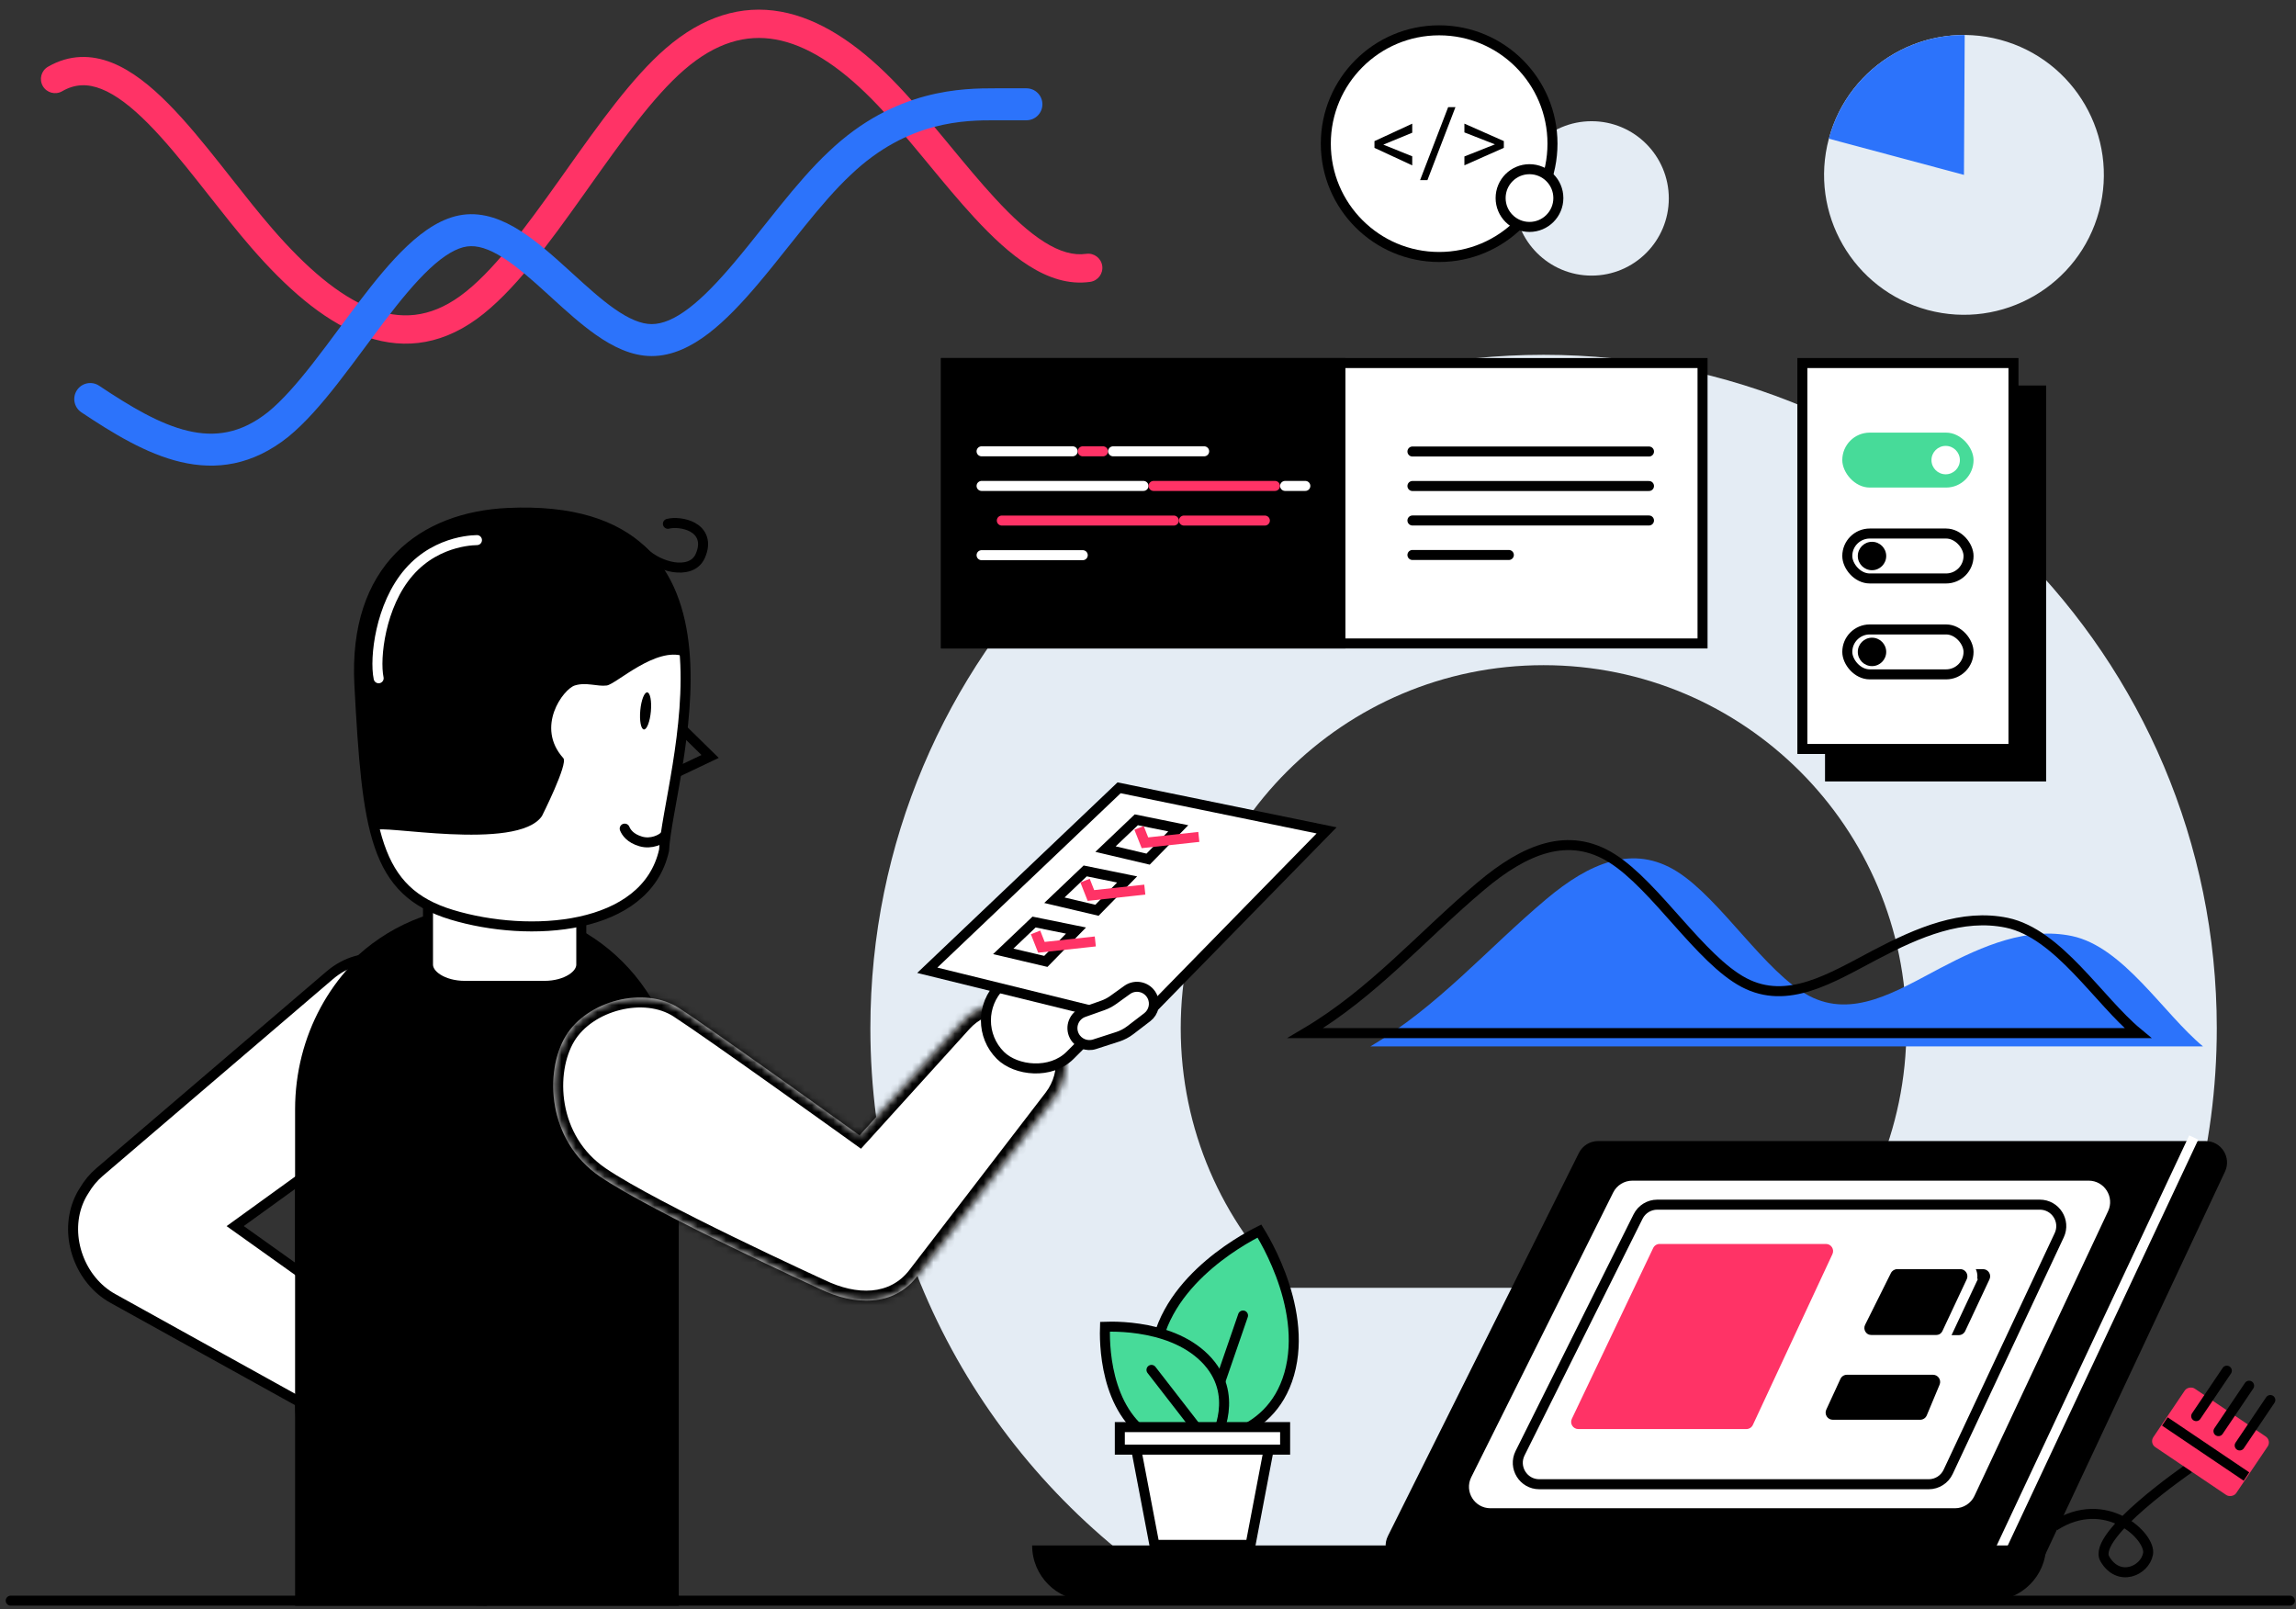 <svg width="321" height="225" viewBox="0 0 321 225" fill="none" xmlns="http://www.w3.org/2000/svg">
<rect x="0" y="0" width="321" height="225" fill="#333333" stroke="none"/>
<path fill-rule="evenodd" clip-rule="evenodd" d="M215.805 92.999C187.801 92.999 165.076 115.711 165.076 143.757C165.076 157.95 170.879 170.804 180.337 180.053H251.274C260.731 170.804 266.534 157.95 266.534 143.757C266.534 115.711 243.809 92.999 215.805 92.999ZM265.953 223.444H165.657C139.236 206.771 121.685 177.314 121.685 143.757C121.685 91.76 163.824 49.607 215.805 49.607C267.786 49.607 309.925 91.76 309.925 143.757C309.925 177.314 292.374 206.771 265.953 223.444Z" fill="#E4ECF4"/>
<path d="M41.256 153.429C41.256 138.618 53.264 126.61 68.075 126.61C82.887 126.61 94.894 138.618 94.894 153.429V224.5H41.256V153.429Z" fill="black"/>
<rect x="132.257" y="50.758" width="105.773" height="39.205" fill="white" stroke="black" stroke-width="1.4"/>
<rect x="131.557" y="50.058" width="56.545" height="40.605" fill="black"/>
<path d="M197.471 63.127H230.542" stroke="black" stroke-width="1.4" stroke-linecap="round"/>
<path d="M197.47 67.949H230.541" stroke="black" stroke-width="1.4" stroke-linecap="round"/>
<path d="M197.47 72.77H230.541" stroke="black" stroke-width="1.4" stroke-linecap="round"/>
<path d="M197.47 77.592H210.948" stroke="black" stroke-width="1.4" stroke-linecap="round"/>
<path d="M137.232 63.099H149.962" stroke="white" stroke-width="1.4" stroke-linecap="round"/>
<path d="M151.377 63.099H154.207" stroke="#FF3366" stroke-width="1.4" stroke-linecap="round"/>
<path d="M155.622 63.099H168.352" stroke="white" stroke-width="1.4" stroke-linecap="round"/>
<path d="M137.233 67.939H159.864" stroke="white" stroke-width="1.4" stroke-linecap="round"/>
<path d="M161.279 67.939H178.253" stroke="#FF3366" stroke-width="1.4" stroke-linecap="round"/>
<path d="M179.667 67.939H182.497" stroke="white" stroke-width="1.4" stroke-linecap="round"/>
<path d="M165.522 72.78H176.838" stroke="#FF3366" stroke-width="1.4" stroke-linecap="round"/>
<path d="M140.063 72.78H164.109" stroke="#FF3366" stroke-width="1.4" stroke-linecap="round"/>
<path d="M137.233 77.621H151.378" stroke="white" stroke-width="1.4" stroke-linecap="round"/>
<mask id="path-18-inside-1_222:2" fill="white">
<path d="M94.923 140.937C90.061 137.796 82.069 139.906 79.085 144.855C76.101 149.804 76.477 159.439 83.866 164.486C91.255 169.533 114.692 180.231 114.692 180.231C119.458 182.536 124.922 182.749 128.249 178.416L147.303 153.605C150.029 150.056 149.468 144.987 146.032 142.12C142.596 139.252 137.509 139.606 134.504 142.923L120.174 158.739C120.174 158.739 99.785 144.078 94.923 140.937Z"/>
</mask>
<path d="M94.923 140.937C90.061 137.796 82.069 139.906 79.085 144.855C76.101 149.804 76.477 159.439 83.866 164.486C91.255 169.533 114.692 180.231 114.692 180.231C119.458 182.536 124.922 182.749 128.249 178.416L147.303 153.605C150.029 150.056 149.468 144.987 146.032 142.12C142.596 139.252 137.509 139.606 134.504 142.923L120.174 158.739C120.174 158.739 99.785 144.078 94.923 140.937Z" fill="white"/>
<path d="M79.085 144.855L77.886 144.132L79.085 144.855ZM94.923 140.937L95.683 139.761L95.683 139.761L94.923 140.937ZM120.174 158.739L119.357 159.875L120.372 160.605L121.212 159.679L120.174 158.739ZM147.303 153.605L146.192 152.753L147.303 153.605ZM128.249 178.416L129.36 179.269L128.249 178.416ZM134.504 142.923L133.466 141.983L134.504 142.923ZM146.032 142.12L145.135 143.194L145.135 143.194L146.032 142.12ZM114.692 180.231L115.302 178.97L115.288 178.964L115.273 178.957L114.692 180.231ZM83.866 164.486L84.656 163.33L83.866 164.486ZM80.284 145.578C81.544 143.488 83.936 141.904 86.643 141.22C89.351 140.534 92.141 140.806 94.164 142.113L95.683 139.761C92.844 137.927 89.206 137.683 85.957 138.505C82.706 139.327 79.61 141.273 77.886 144.132L80.284 145.578ZM94.164 142.113C96.561 143.662 102.843 148.09 108.56 152.156C111.411 154.184 114.111 156.114 116.097 157.537C117.09 158.248 117.906 158.833 118.472 159.24C118.756 159.443 118.977 159.602 119.127 159.71C119.202 159.764 119.26 159.805 119.298 159.833C119.318 159.847 119.332 159.858 119.342 159.865C119.347 159.868 119.351 159.871 119.353 159.873C119.354 159.873 119.355 159.874 119.356 159.875C119.356 159.875 119.356 159.875 119.357 159.875C119.357 159.875 119.357 159.875 120.174 158.739C120.991 157.602 120.991 157.602 120.991 157.602C120.991 157.602 120.991 157.601 120.991 157.601C120.99 157.601 120.989 157.6 120.988 157.599C120.985 157.597 120.982 157.595 120.977 157.591C120.967 157.584 120.952 157.574 120.933 157.56C120.894 157.532 120.836 157.49 120.761 157.436C120.61 157.328 120.389 157.169 120.105 156.965C119.538 156.558 118.722 155.973 117.728 155.261C115.739 153.836 113.038 151.905 110.183 149.875C104.491 145.826 98.147 141.353 95.683 139.761L94.164 142.113ZM146.192 152.753L127.139 177.563L129.36 179.269L148.413 154.458L146.192 152.753ZM121.212 159.679L135.541 143.863L133.466 141.983L119.137 157.799L121.212 159.679ZM145.135 143.194C147.994 145.581 148.461 149.799 146.192 152.753L148.413 154.458C151.596 150.313 150.941 144.394 146.929 141.045L145.135 143.194ZM146.929 141.045C142.916 137.696 136.976 138.11 133.466 141.983L135.541 143.863C138.042 141.103 142.275 140.808 145.135 143.194L146.929 141.045ZM127.139 177.563C124.413 181.113 119.821 181.156 115.302 178.97L114.082 181.491C119.096 183.916 125.431 184.385 129.36 179.269L127.139 177.563ZM114.692 180.231C115.273 178.957 115.273 178.957 115.273 178.957C115.273 178.957 115.273 178.957 115.272 178.957C115.272 178.956 115.271 178.956 115.269 178.955C115.267 178.954 115.262 178.952 115.257 178.95C115.246 178.944 115.229 178.937 115.207 178.927C115.163 178.907 115.097 178.876 115.011 178.837C114.838 178.758 114.584 178.641 114.257 178.49C113.604 178.188 112.662 177.752 111.508 177.212C109.2 176.133 106.046 174.641 102.663 172.992C95.857 169.676 88.249 165.785 84.656 163.33L83.076 165.642C86.872 168.235 94.677 172.216 101.437 175.51C104.837 177.166 108.004 178.665 110.321 179.748C111.48 180.29 112.427 180.729 113.084 181.032C113.413 181.184 113.669 181.302 113.843 181.382C113.93 181.422 113.997 181.452 114.042 181.473C114.065 181.483 114.082 181.491 114.093 181.496C114.099 181.499 114.103 181.501 114.106 181.502C114.108 181.503 114.109 181.503 114.109 181.504C114.11 181.504 114.11 181.504 114.11 181.504C114.111 181.504 114.111 181.504 114.692 180.231ZM84.656 163.33C81.316 161.049 79.553 157.733 78.964 154.391C78.37 151.015 78.992 147.721 80.284 145.578L77.886 144.132C76.195 146.938 75.513 150.936 76.207 154.877C76.907 158.851 79.027 162.876 83.076 165.642L84.656 163.33Z" fill="black" mask="url(#path-18-inside-1_222:2)"/>
<path d="M33.676 171.988L32.882 171.422L33.672 170.851L56.105 154.636C60.846 151.21 62.515 144.127 59.843 138.954C57.078 133.601 50.751 132.377 46.071 136.379L13.899 163.886C13.056 164.606 12.348 165.468 11.787 166.421L11.778 166.436L11.768 166.45C11.433 166.959 11.141 167.522 10.901 168.136C9.009 172.979 11.192 178.995 15.769 181.532L48.544 199.699C52.214 201.733 56.361 200.016 57.551 195.947C58.526 192.615 57.175 188.743 54.316 186.705L33.676 171.988Z" fill="white" stroke="black" stroke-width="1.4" stroke-linecap="round"/>
<path d="M41.256 155.113V195.929C41.256 211.708 53.264 224.499 68.075 224.499L54.24 173.253L62.115 141.962L54.24 130.633C46.459 135.634 41.256 144.726 41.256 155.113Z" fill="black"/>
<path d="M59.838 120.449C59.838 119.762 60.283 119.035 61.223 118.445C62.153 117.861 63.481 117.476 64.985 117.476H76.123C77.627 117.476 78.955 117.861 79.885 118.445C80.825 119.035 81.27 119.762 81.27 120.449L81.27 134.863C81.27 135.55 80.824 136.277 79.885 136.867C78.955 137.451 77.626 137.835 76.122 137.835H64.985C63.481 137.835 62.152 137.451 61.222 136.867C60.283 136.277 59.837 135.55 59.837 134.863L59.838 120.449Z" fill="white" stroke="black" stroke-width="1.4" stroke-linecap="round"/>
<path d="M91.296 109.556L99.28 105.761L90.547 97.199" stroke="black" stroke-width="1.4" stroke-linecap="round"/>
<path d="M50.246 95.77C49.372 79.411 59.113 72.273 70.99 71.717C107.209 70.019 93.33 108.837 92.841 118.883C90.323 130.154 73.957 131.167 63.151 127.891C52.345 124.615 51.339 116.218 50.246 95.77Z" fill="white" stroke="black" stroke-width="1.4" stroke-linecap="round"/>
<path d="M95.6 91.758C91.68 90.371 86.127 95.669 84.824 95.841C83.521 96.013 81.938 95.331 80.349 95.841C78.76 96.351 74.821 101.624 78.76 106C79.457 106.775 75.767 114.098 75.767 114.098C72.319 119.114 52.627 115.149 52.646 116.105C52.648 116.119 52.65 116.126 52.65 116.126C52.647 116.119 52.646 116.112 52.646 116.105C52.547 115.492 50.339 101.778 50.148 98.493C49.019 85.286 55.416 74.065 65.024 72.697C74.632 71.329 81.477 71.239 89.135 76.209C94.005 78.838 96.241 89.906 95.6 91.758Z" fill="black"/>
<path d="M66.683 75.513C66.514 75.516 66.275 75.525 65.977 75.551C65.382 75.602 64.551 75.719 63.594 75.982C61.68 76.508 59.243 77.625 57.189 79.981C55.145 82.324 53.949 85.361 53.328 88.109C52.71 90.844 52.638 93.401 52.937 94.829" stroke="white" stroke-width="1.4" stroke-linecap="round"/>
<path d="M92.943 116.86C92.474 117.365 91.061 118.072 89.583 117.642C88.104 117.212 87.547 116.366 87.339 115.851" stroke="black" stroke-width="1.4" stroke-linecap="round"/>
<path d="M90.998 99.462C90.868 100.894 90.431 102.025 90.022 101.987C89.612 101.95 89.386 100.759 89.517 99.327C89.647 97.895 90.084 96.764 90.493 96.802C90.902 96.839 91.128 98.03 90.998 99.462Z" fill="black"/>
<path d="M87.763 75.565C87.886 75.651 88.019 75.74 88.159 75.834C88.698 76.197 89.349 76.634 90.032 77.245C91.074 78.269 92.673 79.057 94.164 79.289C95.634 79.518 97.241 79.221 97.9 77.735C98.326 76.776 98.399 75.94 98.165 75.235C97.932 74.531 97.42 74.043 96.844 73.721C96.272 73.401 95.61 73.23 95.005 73.16C94.404 73.092 93.816 73.119 93.38 73.233" stroke="black" stroke-width="1.4" stroke-linecap="round"/>
<path d="M269.518 43.342C259.086 40.547 252.895 29.823 255.69 19.39C258.485 8.957 269.208 2.766 279.64 5.561C290.072 8.357 296.263 19.081 293.468 29.513C290.673 39.946 279.95 46.138 269.518 43.342Z" fill="#E4ECF4"/>
<path d="M255.689 19.39C256.808 15.214 259.278 11.527 262.715 8.904C266.151 6.282 270.359 4.872 274.682 4.895L274.578 24.451L255.689 19.39Z" fill="#2C73FB"/>
<path d="M180.246 192.092C178.88 196.881 175.713 199.218 172.865 200.375C171.435 200.957 170.086 201.238 169.095 201.373C168.6 201.441 168.197 201.472 167.921 201.486C167.833 201.49 167.759 201.493 167.698 201.495C167.647 201.461 167.585 201.419 167.513 201.37C167.286 201.212 166.96 200.973 166.575 200.654C165.804 200.016 164.807 199.066 163.899 197.817C162.091 195.332 160.634 191.675 162 186.886C163.38 182.051 166.995 178.298 170.337 175.729C172.001 174.45 173.577 173.48 174.737 172.83C175.294 172.518 175.753 172.281 176.079 172.119C176.27 172.429 176.535 172.873 176.844 173.431C177.486 174.596 178.313 176.251 179.052 178.215C180.535 182.161 181.625 187.257 180.246 192.092Z" fill="#47DB99" stroke="black" stroke-width="1.4"/>
<path d="M173.785 183.923L168.412 199.509" stroke="black" stroke-width="1.4" stroke-linecap="round"/>
<path d="M168.443 189.89C170.972 192.42 171.333 195.216 171.065 197.408C170.93 198.512 170.635 199.46 170.373 200.132C170.243 200.467 170.121 200.731 170.034 200.909C170.018 200.942 170.003 200.972 169.989 200.998C169.962 201.012 169.933 201.027 169.9 201.043C169.722 201.13 169.458 201.252 169.123 201.383C168.45 201.645 167.503 201.94 166.399 202.074C164.207 202.342 161.411 201.982 158.881 199.452C156.319 196.89 155.212 193.286 154.759 190.249C154.535 188.74 154.475 187.395 154.472 186.428C154.471 186.057 154.478 185.742 154.487 185.496C154.733 185.487 155.047 185.48 155.419 185.481C156.386 185.484 157.731 185.544 159.24 185.769C162.277 186.221 165.881 187.328 168.443 189.89Z" fill="#47DB99" stroke="black" stroke-width="1.4"/>
<path d="M160.987 191.527L166.953 199.224" stroke="black" stroke-width="1.4" stroke-linecap="round"/>
<path d="M177.483 202.077L174.832 215.996L161.401 215.996L158.749 202.077L177.483 202.077Z" fill="white" stroke="black" stroke-width="1.4"/>
<rect x="179.671" y="202.677" width="23.111" height="3.153" transform="rotate(180 179.671 202.677)" fill="white" stroke="black" stroke-width="1.4"/>
<path d="M1.5 223.788H320.149" stroke="black" stroke-width="1.4" stroke-linecap="round"/>
<path fill-rule="evenodd" clip-rule="evenodd" d="M108.459 5.522C112.699 6.287 117.163 9.093 121.848 13.826C124.185 16.187 126.541 18.989 128.952 21.903C129.218 22.225 129.486 22.549 129.754 22.873C131.888 25.457 134.065 28.093 136.245 30.453C138.693 33.102 141.239 35.509 143.864 37.166C146.496 38.828 149.383 39.845 152.425 39.406C153.507 39.25 154.257 38.246 154.101 37.165C153.945 36.083 152.942 35.333 151.86 35.489C150.088 35.745 148.159 35.198 145.977 33.82C143.788 32.438 141.519 30.329 139.152 27.767C137.052 25.494 134.949 22.948 132.803 20.351C132.537 20.028 132.269 19.704 132.001 19.38C129.597 16.475 127.138 13.544 124.66 11.042C119.716 6.047 114.55 2.6 109.161 1.627C103.652 0.634 98.25 2.284 93.07 6.769C88.349 10.857 83.686 17.431 79.212 23.737C78.91 24.163 78.609 24.587 78.308 25.01C73.432 31.872 68.812 38.159 64.319 41.401C60.069 44.468 55.969 44.747 51.762 43.077C47.394 41.344 42.833 37.465 38.084 31.983C36.191 29.798 34.302 27.399 32.379 24.957C31.894 24.341 31.407 23.723 30.917 23.104C28.509 20.064 26.042 17.033 23.55 14.516C21.077 12.017 18.439 9.877 15.652 8.771C12.76 7.623 9.71 7.599 6.71 9.33C5.764 9.877 5.44 11.087 5.986 12.033C6.532 12.98 7.742 13.304 8.689 12.758C10.504 11.71 12.269 11.686 14.192 12.449C16.22 13.254 18.396 14.935 20.738 17.3C23.06 19.646 25.408 22.522 27.815 25.561C28.288 26.159 28.764 26.763 29.242 27.37C31.17 29.819 33.133 32.312 35.093 34.574C39.973 40.209 45.042 44.668 50.303 46.756C55.726 48.908 61.255 48.492 66.635 44.611C71.771 40.904 76.781 33.991 81.534 27.303C81.796 26.934 82.058 26.565 82.319 26.197C86.916 19.721 91.318 13.521 95.661 9.761C100.111 5.908 104.338 4.779 108.459 5.522Z" fill="#FF3366"/>
<path fill-rule="evenodd" clip-rule="evenodd" d="M139.185 16.817C135.009 16.817 126.933 16.818 118.947 24.44L118.938 24.448L118.929 24.457C116.843 26.405 114.729 28.877 112.549 31.569C111.817 32.474 111.072 33.41 110.321 34.354C108.877 36.169 107.409 38.013 105.962 39.721C103.75 42.33 101.443 44.796 99.06 46.619C96.69 48.431 94.019 49.782 91.11 49.782C88.26 49.782 85.623 48.435 83.32 46.82C81.172 45.314 79.039 43.369 77.036 41.543C76.875 41.396 76.716 41.251 76.557 41.106C74.352 39.099 72.308 37.283 70.322 36.025C68.328 34.761 66.708 34.266 65.314 34.456C63.854 34.656 62.106 35.663 60.035 37.606C58.003 39.513 55.914 42.072 53.742 44.927C52.892 46.044 52.014 47.227 51.128 48.423C49.812 50.197 48.477 51.998 47.179 53.654C44.981 56.459 42.687 59.122 40.329 61.051L40.319 61.059L40.31 61.066C35.322 65.057 30.241 65.764 25.253 64.587C20.45 63.454 15.781 60.583 11.38 57.649C10.353 56.964 10.075 55.576 10.76 54.549C11.444 53.522 12.832 53.245 13.859 53.93C18.288 56.882 22.351 59.31 26.28 60.237C30.021 61.119 33.67 60.65 37.508 57.584C39.465 55.981 41.508 53.644 43.661 50.897C44.944 49.26 46.194 47.573 47.465 45.858C48.355 44.657 49.255 43.442 50.184 42.221C52.378 39.337 54.655 36.524 56.977 34.346C59.259 32.206 61.853 30.417 64.71 30.027C67.632 29.629 70.354 30.753 72.714 32.249C75.082 33.75 77.404 35.834 79.565 37.8C79.708 37.931 79.85 38.06 79.992 38.189C82.056 40.069 83.984 41.826 85.887 43.161C87.938 44.6 89.643 45.313 91.11 45.313C92.616 45.313 94.336 44.604 96.344 43.068C98.339 41.543 100.398 39.373 102.552 36.831C103.959 35.172 105.345 33.428 106.758 31.652C107.521 30.694 108.29 29.727 109.075 28.757C111.271 26.044 113.545 23.369 115.87 21.198C125.149 12.347 134.727 12.347 139.184 12.347H143.502C144.737 12.347 145.737 13.347 145.737 14.582C145.737 15.816 144.737 16.817 143.502 16.817H139.185Z" fill="#2C73FB"/>
<path d="M220.743 161.195L194.042 214.752C193.048 216.747 194.499 219.091 196.727 219.091H283.217C284.38 219.091 285.439 218.419 285.933 217.366L311.072 163.808C312.006 161.818 310.554 159.533 308.357 159.533H223.428C222.291 159.533 221.251 160.177 220.743 161.195Z" fill="black"/>
<path d="M225.535 166.731L205.692 206.531C204.698 208.526 206.148 210.87 208.377 210.87H273.329C274.492 210.87 275.551 210.198 276.045 209.145L294.727 169.344C295.661 167.355 294.209 165.069 292.011 165.069H228.22C227.082 165.069 226.042 165.713 225.535 166.731Z" fill="white"/>
<path d="M229.016 170.086L212.519 203.176C211.525 205.17 212.976 207.514 215.204 207.514H269.649C270.812 207.514 271.871 206.842 272.365 205.789L287.897 172.7C288.83 170.71 287.379 168.425 285.181 168.425H231.701C230.563 168.425 229.524 169.068 229.016 170.086Z" fill="white" stroke="black" stroke-width="1.4"/>
<path d="M264.362 177.994L260.759 185.221C260.428 185.886 260.911 186.667 261.654 186.667H273.848C274.236 186.667 274.589 186.443 274.754 186.092L278.146 178.865C278.457 178.202 277.973 177.44 277.24 177.44H265.257C264.878 177.44 264.531 177.655 264.362 177.994Z" fill="black"/>
<path d="M260.549 177.682L256.947 184.909C256.383 186.039 257.205 187.367 258.468 187.367H270.662C271.321 187.367 271.921 186.986 272.201 186.39L275.593 179.163L274.96 178.865L275.593 179.163C276.123 178.035 275.3 176.74 274.054 176.74H262.071C261.426 176.74 260.837 177.105 260.549 177.682Z" stroke="white" stroke-width="1.4"/>
<path d="M231.128 174.488L219.756 198.368C219.44 199.031 219.924 199.798 220.659 199.798H244.16C244.548 199.798 244.902 199.572 245.066 199.22L256.189 175.34C256.498 174.677 256.014 173.918 255.283 173.918H232.03C231.645 173.918 231.293 174.14 231.128 174.488Z" fill="#FF3366"/>
<path d="M257.306 192.79L255.33 197.081C255.025 197.744 255.509 198.499 256.238 198.499H268.456C268.86 198.499 269.223 198.257 269.379 197.885L271.172 193.593C271.447 192.935 270.963 192.208 270.249 192.208H258.214C257.824 192.208 257.469 192.435 257.306 192.79Z" fill="black"/>
<path d="M306.703 159.039L278.516 219.091" stroke="white" stroke-width="1.4"/>
<path d="M144.302 216.071H286.068C286.068 220.333 282.612 223.788 278.351 223.788H152.019C147.757 223.788 144.302 220.333 144.302 216.071Z" fill="black"/>
<path d="M255.154 53.898H286.067V109.254H255.154V53.898Z" fill="black"/>
<path d="M251.987 50.758H281.5V104.714H251.987V50.758Z" fill="white" stroke="black" stroke-width="1.4"/>
<rect x="258.267" y="74.594" width="16.952" height="6.282" rx="3.141" stroke="black" stroke-width="1.4"/>
<circle cx="261.722" cy="77.736" r="1.986" fill="black"/>
<rect x="258.267" y="88.003" width="16.952" height="6.282" rx="3.141" stroke="black" stroke-width="1.4"/>
<circle cx="261.722" cy="91.144" r="1.986" fill="black"/>
<rect x="257.567" y="60.485" width="18.352" height="7.682" rx="3.841" fill="#47DB99"/>
<circle cx="272.021" cy="64.327" r="1.986" fill="white"/>
<path d="M306.043 205.289C306.043 205.289 292.364 214.673 294.275 217.956C296.185 221.239 299.848 219.666 300.312 217.26C300.776 214.854 294.413 208.713 287.234 213.343" stroke="black" stroke-width="1.4"/>
<path d="M271.24 135.368C277.348 132.153 283.456 129.581 289.671 130.867C296.885 132.386 302.485 141.738 307.995 146.298H191.593C201.104 140.676 207.813 132.755 216.163 125.724C222.271 120.58 228.378 118.009 234.486 121.866C240.594 125.724 246.809 136.011 252.917 139.225C259.025 142.44 265.133 138.582 271.24 135.368Z" fill="#2C73FB"/>
<rect x="317.6" y="201.403" width="9.864" height="13.982" rx="1" transform="rotate(124.002 317.6 201.403)" fill="#FF3366"/>
<path d="M313.127 202.091L317.411 195.74" stroke="black" stroke-width="1.4" stroke-linecap="round"/>
<path d="M310.161 200.09L314.445 193.739" stroke="black" stroke-width="1.4" stroke-linecap="round"/>
<path d="M307.046 197.99L311.331 191.639" stroke="black" stroke-width="1.4" stroke-linecap="round"/>
<path d="M314.076 206.435L302.664 198.737" stroke="black" stroke-width="1.4"/>
<path d="M262.143 133.513C268.251 130.299 274.358 127.727 280.573 129.013C287.787 130.531 293.387 139.883 298.897 144.443H182.495C192.006 138.821 198.715 130.9 207.065 123.869C213.173 118.726 219.281 116.154 225.389 120.012C231.496 123.869 237.711 134.156 243.819 137.371C249.927 140.585 256.035 136.728 262.143 133.513Z" stroke="black" stroke-width="1.4"/>
<circle r="10.793" transform="matrix(-1 0 0 1 222.52 27.74)" fill="#E4ECF4"/>
<circle r="15.845" transform="matrix(-1 0 0 1 201.205 20.084)" fill="white" stroke="black" stroke-width="1.4"/>
<path d="M193.401 20.222L197.442 21.855V23.121L192.161 20.674V19.732L197.442 17.291V18.557L193.401 20.222Z" fill="black"/>
<path d="M199.565 25.186H198.539L202.464 14.98H203.484L199.565 25.186Z" fill="black"/>
<path d="M209.003 20.183L204.736 18.512V17.285L210.249 19.725V20.668L204.736 23.114V21.875L209.003 20.183Z" fill="black"/>
<circle r="4.036" transform="matrix(-1 0 0 1 213.835 27.691)" fill="white" stroke="black" stroke-width="1.4"/>
<rect x="134.984" y="142.671" width="16.867" height="13.789" rx="6.895" transform="rotate(-45 134.984 142.671)" fill="white" stroke="black" stroke-width="1.4"/>
<path d="M156.46 110.144L129.641 135.653L159.218 142.933L185.47 116.097L156.46 110.144Z" fill="white" stroke="black" stroke-width="1.4"/>
<path d="M144.57 128.913L140.263 133.01L146.218 134.413L150.434 130.103L144.57 128.913Z" fill="white" stroke="black" stroke-width="1.4"/>
<path d="M151.718 121.765L147.411 125.862L153.366 127.266L157.582 122.956L151.718 121.765Z" fill="white" stroke="black" stroke-width="1.4"/>
<path d="M158.866 114.617L154.559 118.714L160.514 120.117L164.73 115.807L158.866 114.617Z" fill="white" stroke="black" stroke-width="1.4"/>
<path d="M159.251 115.751L160.072 117.83L167.605 117.011" stroke="#FF3366" stroke-width="1.4"/>
<path d="M151.699 123.119L152.52 125.199L160.053 124.379" stroke="#FF3366" stroke-width="1.4"/>
<path d="M144.778 130.365L145.599 132.445L153.132 131.625" stroke="#FF3366" stroke-width="1.4"/>
<path d="M150.2 144.834C149.54 143.558 150.158 141.993 151.512 141.513L154.185 140.566C154.704 140.382 155.194 140.126 155.641 139.804L157.578 138.411C158.75 137.568 160.398 137.962 161.062 139.245C161.589 140.263 161.31 141.514 160.4 142.212L158.035 144.023C157.499 144.434 156.896 144.751 156.253 144.958L153.031 145.999C151.93 146.355 150.732 145.862 150.2 144.834Z" fill="white" stroke="black" stroke-width="1.4"/>
</svg>

